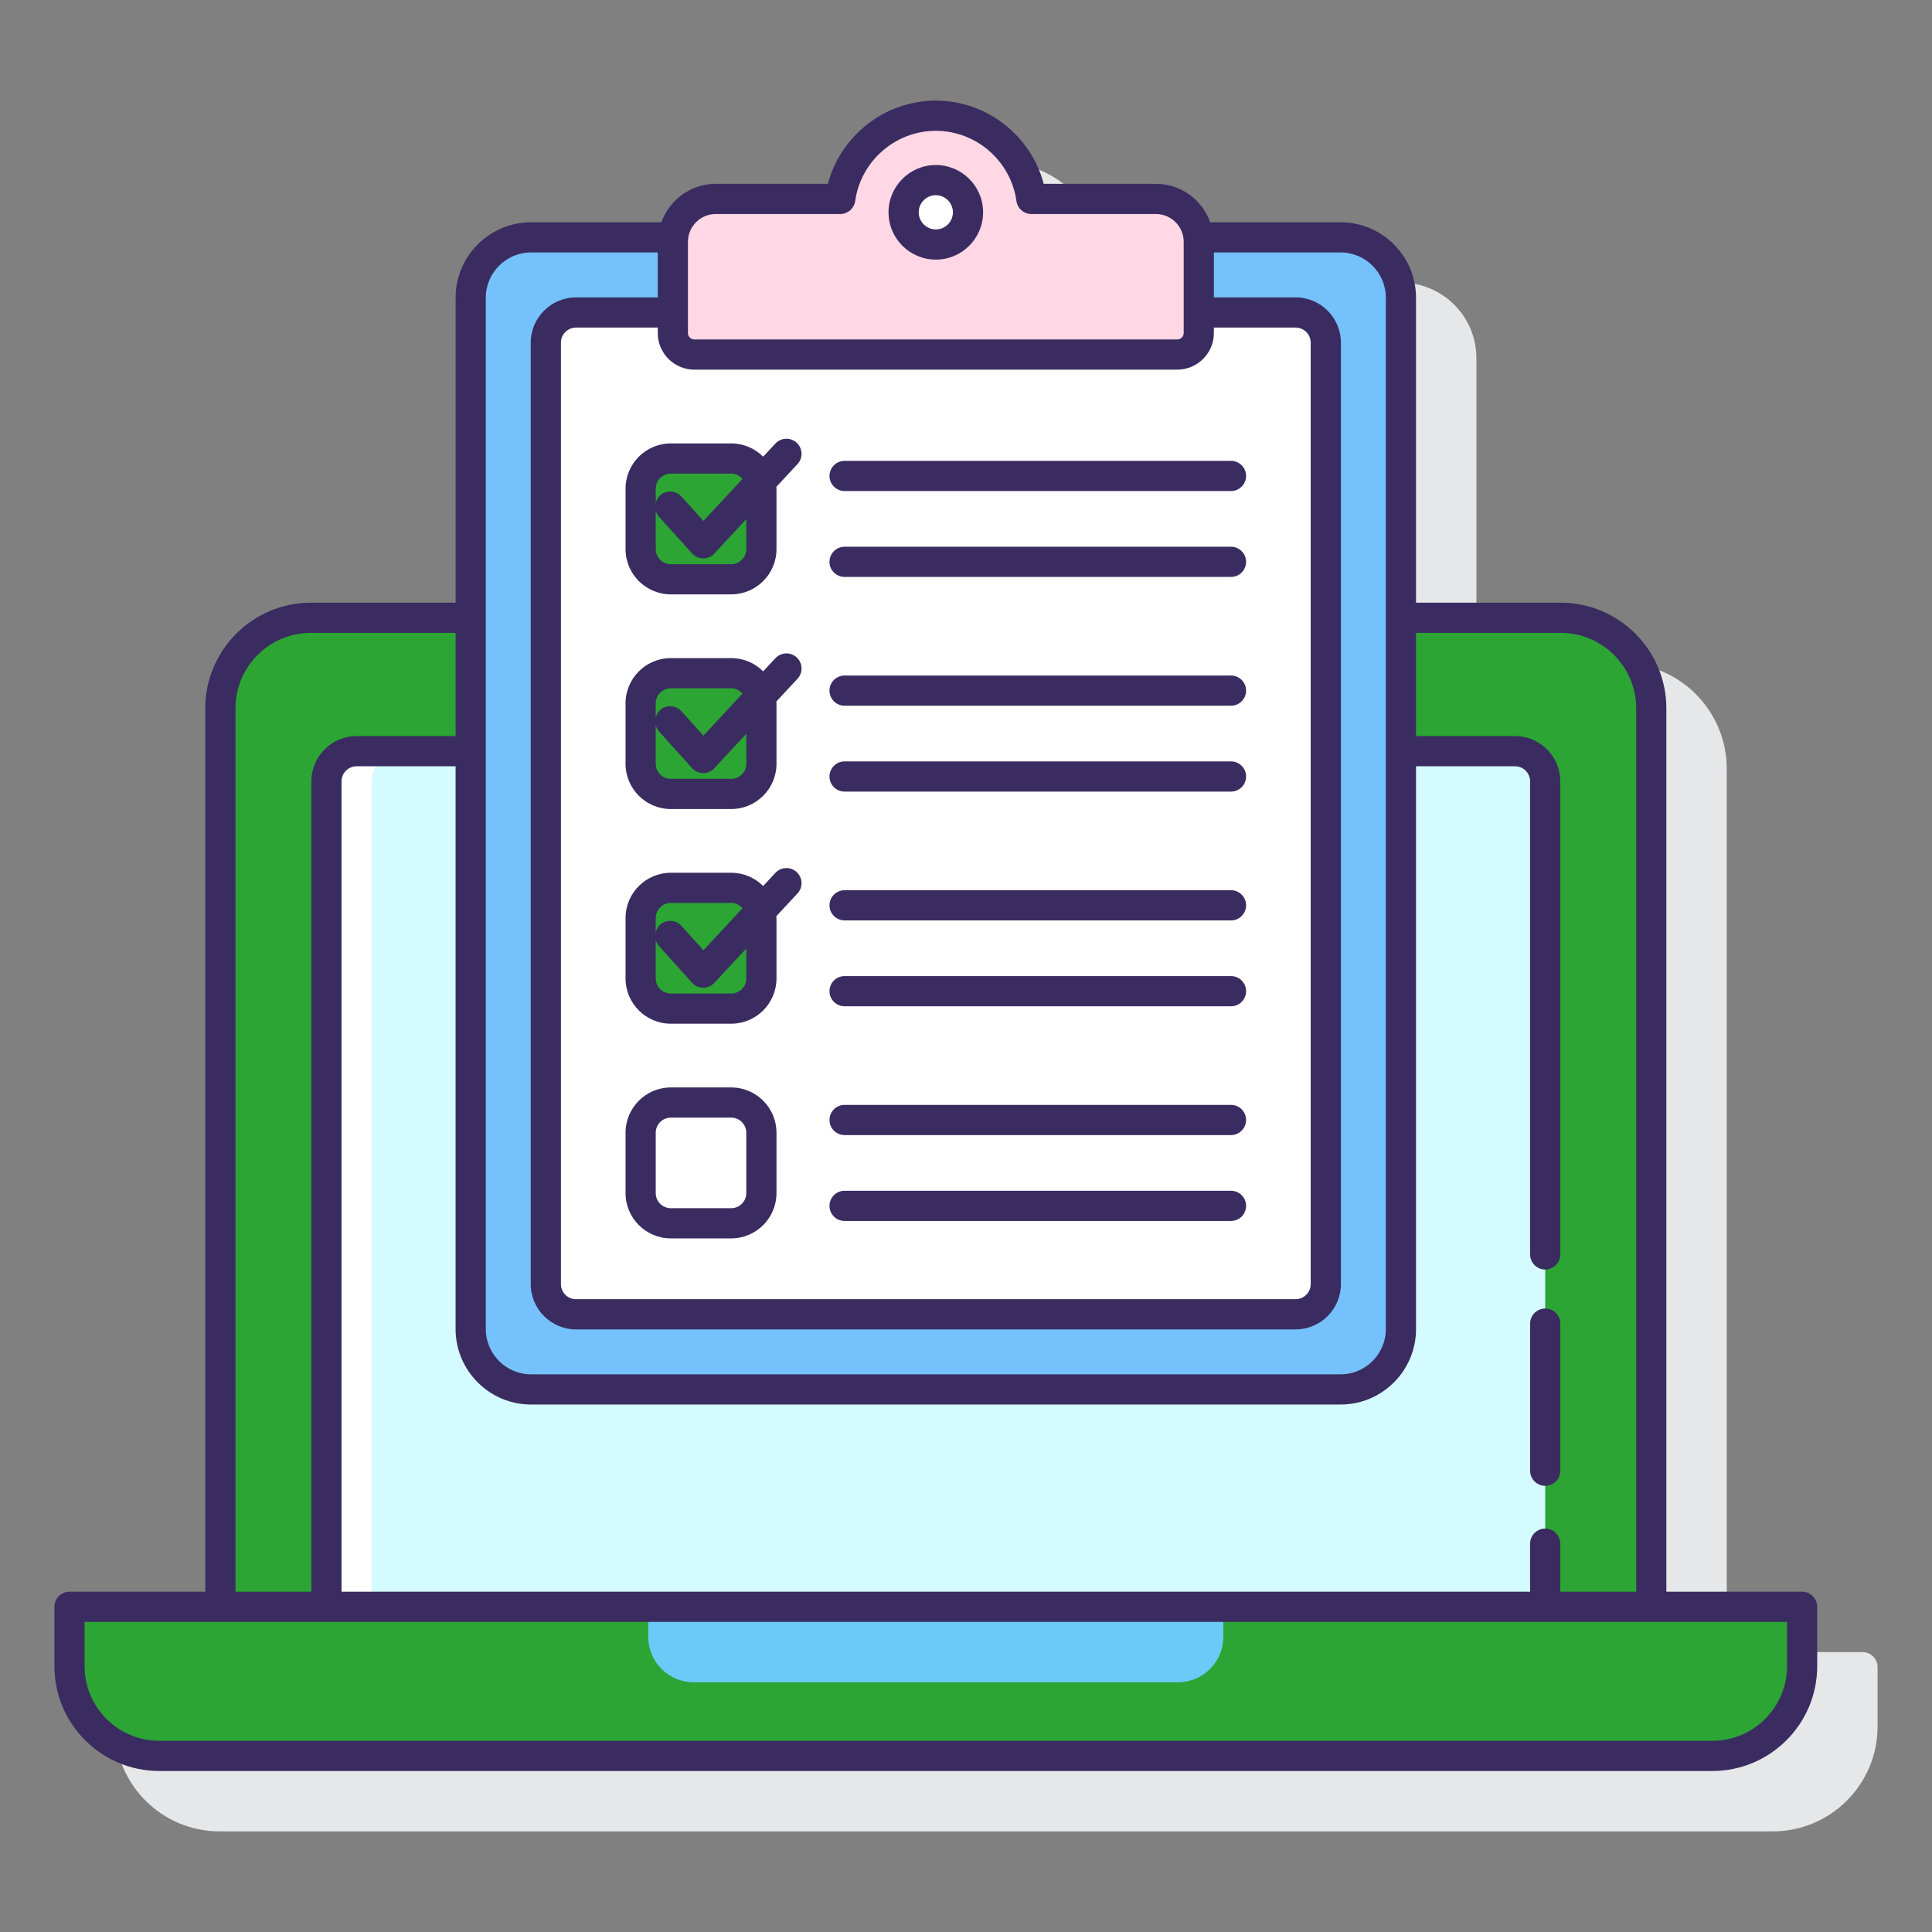 <!-- icon666.com - MILLIONS OF FREE VECTOR ICONS --><svg id="Layer_1" enable-background="new 0 0 128 128" viewBox="0 0 128 128" xmlns="http://www.w3.org/2000/svg"><rect x="0" y="0" width="128" height="128" fill="#808080" stroke="none"/><g><path d="m123.395 109.455h-8.995v-58.525c0-3.859-3.14-7-7-7h-9.585v-20.205c0-2.757-2.243-5-5-5h-8.634c-.535-1.481-1.941-2.548-3.603-2.548h-7.43c-.845-3.196-3.777-5.511-7.148-5.511-3.372 0-6.304 2.314-7.148 5.511h-7.43c-1.663 0-3.068 1.067-3.603 2.548h-8.634c-2.757 0-5 2.243-5 5v20.205h-9.585c-3.86 0-7 3.141-7 7v58.525h-8.995c-.552 0-1 .447-1 1v3.934c0 3.83 3.116 6.945 6.945 6.945h102.898c3.83 0 6.946-3.115 6.946-6.945v-3.934c.001-.553-.447-1-.999-1z" fill="#e6e7e8"></path><g><g><path d="m103.401 40.929h-10.585v47.124c0 2.209-1.791 4-4 4h-53.631c-2.209 0-4-1.791-4-4v-47.124h-10.586c-3.314 0-6 2.686-6 6v59.526h94.801v-59.526c.001-3.314-2.686-6-5.999-6z" fill="#0089ef" style="fill: rgb(44, 165, 52);"></path><path d="m100.372 49.766h-7.557v38.287c0 2.209-1.791 4-4 4h-53.63c-2.209 0-4-1.791-4-4v-38.287h-7.557c-1.105 0-2 .895-2 2v54.688h80.745v-54.688c-.001-1.104-.896-2-2.001-2z" fill="#d4fbff"></path><path d="m26.628 49.766h-3c-1.105 0-2 .896-2 2v54.688h3v-54.688c0-1.104.895-2 2-2z" fill="#fff"></path><path d="m4.605 106.455v3.933c0 3.283 2.662 5.945 5.945 5.945h102.898c3.284 0 5.946-2.662 5.946-5.945v-3.933z" fill="#0089ef" style="fill: rgb(44, 165, 52);"></path><path d="m4.605 106.455v3.933c0 3.283 2.662 5.945 5.945 5.945h102.898c3.284 0 5.946-2.662 5.946-5.945v-3.933z" fill="#0089ef" style="fill: rgb(44, 165, 52);"></path><path d="m42.949 106.455v1.991c0 1.662 1.347 3.009 3.009 3.009h32.083c1.662 0 3.01-1.348 3.01-3.009v-1.991z" fill="#6dc9f7"></path></g><g><path d="m88.816 15.726h-9.423c.01.099.03.195.03.296v6.045c0 .785-.637 1.422-1.422 1.422h-32.001c-.785 0-1.422-.637-1.422-1.422v-6.045c0-.102.02-.198.03-.296h-9.423c-2.209 0-4 1.791-4 4v68.328c0 2.209 1.791 4 4 4h53.631c2.209 0 4-1.791 4-4v-68.328c0-2.209-1.791-4-4-4z" fill="#fa759e" style="fill: rgb(116, 193, 251);"></path><path d="m85.838 20.704h-6.415v1.363c0 .785-.637 1.422-1.422 1.422h-32.001c-.785 0-1.422-.637-1.422-1.422v-1.363h-6.415c-1.105 0-2 .896-2 2v62.372c0 1.104.895 2 2 2h47.675c1.105 0 2-.896 2-2v-62.372c0-1.105-.896-2-2-2z" fill="#fff"></path><path d="m68.331 13.178c-.433-3.113-3.099-5.512-6.331-5.512s-5.898 2.398-6.331 5.511h-8.247c-1.571 0-2.845 1.274-2.845 2.845v6.045c0 .785.637 1.422 1.422 1.422h32.001c.785 0 1.422-.637 1.422-1.422v-6.045c0-1.571-1.274-2.845-2.845-2.845h-8.246z" fill="#ffd7e5"></path><circle cx="62" cy="14.067" fill="#fff" r="2.133"></circle><g fill="#0089ef"><path d="m48.444 38.378h-4c-1.105 0-2-.895-2-2v-4c0-1.105.895-2 2-2h4c1.105 0 2 .895 2 2v4c0 1.105-.895 2-2 2z" fill="#0089ef" style="fill: rgb(44, 165, 52);"></path><path d="m48.444 52.601h-4c-1.105 0-2-.895-2-2v-4c0-1.105.895-2 2-2h4c1.105 0 2 .895 2 2v4c0 1.104-.895 2-2 2z" fill="#0089ef" style="fill: rgb(44, 165, 52);"></path><path d="m48.444 66.823h-4c-1.105 0-2-.895-2-2v-4c0-1.105.895-2 2-2h4c1.105 0 2 .895 2 2v4c0 1.105-.895 2-2 2z" fill="#0089ef" style="fill: rgb(44, 165, 52);"></path></g><g fill="#3a2c60"><path d="m102.375 98.441c.552 0 1-.447 1-1v-9.748c0-.553-.448-1-1-1s-1 .447-1 1v9.748c0 .552.448 1 1 1z" fill="#3a2c60"></path><path d="m119.395 105.455h-8.995v-58.526c0-3.859-3.14-7-7-7h-9.585v-20.203c0-2.757-2.243-5-5-5h-8.633c-.535-1.481-1.941-2.548-3.604-2.548h-7.43c-.844-3.196-3.776-5.512-7.148-5.512s-6.304 2.315-7.148 5.512h-7.43c-1.663 0-3.068 1.067-3.603 2.548h-8.634c-2.757 0-5 2.243-5 5v20.203h-9.585c-3.86 0-7 3.141-7 7v58.526h-8.995c-.552 0-1 .447-1 1v3.934c0 3.829 3.116 6.944 6.945 6.944h102.898c3.83 0 6.946-3.115 6.946-6.944v-3.934c.001-.553-.447-1-.999-1zm-73.395-80.966h32c1.335 0 2.422-1.087 2.422-2.423v-.363h5.415c.551 0 1 .448 1 1v62.372c0 .552-.449 1-1 1h-47.674c-.551 0-1-.448-1-1v-62.372c0-.552.449-1 1-1h5.415v.363c0 1.336 1.086 2.423 2.422 2.423zm-.422-8.466c0-1.018.827-1.845 1.844-1.845h8.247c.499 0 .921-.368.99-.862.369-2.65 2.666-4.649 5.341-4.649s4.972 1.999 5.341 4.649c.069.494.491.862.99.862h8.247c1.017 0 1.845.827 1.845 1.845v6.044c0 .233-.189.423-.422.423h-32.001c-.232 0-.422-.189-.422-.423zm-13.393 3.703c0-1.654 1.346-3 3-3h8.393v2.978h-5.415c-1.654 0-3 1.346-3 3v62.372c0 1.654 1.346 3 3 3h47.675c1.654 0 3-1.346 3-3v-62.373c0-1.654-1.346-3-3-3h-5.415v-2.978h8.393c1.654 0 3 1.346 3 3v68.328c0 1.654-1.346 3-3 3h-53.631c-1.654 0-3-1.346-3-3zm3 73.328h53.631c2.757 0 5-2.243 5-5v-37.287h6.557c.551 0 1 .448 1 1v31.341c0 .553.448 1 1 1s1-.447 1-1v-31.341c0-1.654-1.346-3-3-3h-6.557v-6.838h9.585c2.757 0 5 2.243 5 5v58.526h-5.028v-3.182c0-.553-.448-1-1-1s-1 .447-1 1v3.182h-78.746v-53.688c0-.552.449-1 1-1h6.557v37.287c.001 2.757 2.244 5 5.001 5zm-19.585-46.125c0-2.757 2.243-5 5-5h9.585v6.838h-6.557c-1.654 0-3 1.346-3 3v53.688h-5.028zm102.795 63.46c0 2.727-2.219 4.944-4.946 4.944h-102.899c-2.727 0-4.945-2.218-4.945-4.944v-2.934h112.79z" fill="#3a2c60"></path><path d="m62 17.2c1.728 0 3.133-1.406 3.133-3.134s-1.405-3.133-3.133-3.133-3.133 1.406-3.133 3.134 1.405 3.133 3.133 3.133zm0-4.267c.625 0 1.133.509 1.133 1.134s-.508 1.133-1.133 1.133-1.133-.509-1.133-1.134.508-1.133 1.133-1.133z" fill="#3a2c60"></path><path d="m41.444 32.378v4c0 1.654 1.346 3 3 3h4c1.654 0 3-1.346 3-3v-4c0-.042-.011-.08-.012-.121l1.404-1.51c.376-.404.353-1.037-.051-1.413-.404-.374-1.036-.353-1.414.052l-.809.87c-.543-.542-1.292-.878-2.118-.878h-4c-1.654 0-3 1.346-3 3zm8 4c0 .552-.449 1-1 1h-4c-.551 0-1-.448-1-1v-2.562c.039.15.102.295.213.418l2.193 2.43c.188.208.455.328.735.33h.007c.278 0 .543-.115.732-.319l2.12-2.279zm-5-5h4c.301 0 .563.141.747.352l-2.587 2.782-1.462-1.619c-.369-.409-1.001-.443-1.412-.072-.157.142-.241.326-.286.518v-.961c0-.552.449-1 1-1z" fill="#3a2c60"></path><path d="m55.956 32.533h25.601c.552 0 1-.447 1-1s-.448-1-1-1h-25.601c-.552 0-1 .447-1 1s.447 1 1 1z" fill="#3a2c60"></path><path d="m55.956 38.223h25.601c.552 0 1-.447 1-1s-.448-1-1-1h-25.601c-.552 0-1 .447-1 1s.447 1 1 1z" fill="#3a2c60"></path><path d="m55.956 46.756h25.601c.552 0 1-.447 1-1s-.448-1-1-1h-25.601c-.552 0-1 .447-1 1s.447 1 1 1z" fill="#3a2c60"></path><path d="m55.956 52.445h25.601c.552 0 1-.447 1-1s-.448-1-1-1h-25.601c-.552 0-1 .447-1 1s.447 1 1 1z" fill="#3a2c60"></path><path d="m51.371 43.609-.809.87c-.543-.542-1.292-.878-2.118-.878h-4c-1.654 0-3 1.346-3 3v4c0 1.654 1.346 3 3 3h4c1.654 0 3-1.346 3-3v-4c0-.042-.011-.08-.012-.121l1.404-1.51c.376-.404.353-1.037-.051-1.413-.404-.374-1.036-.353-1.414.052zm-6.927 1.992h4c.301 0 .563.141.747.352l-2.587 2.782-1.462-1.619c-.369-.409-1.001-.442-1.412-.072-.157.142-.241.326-.286.518v-.961c0-.552.449-1 1-1zm5 5c0 .552-.449 1-1 1h-4c-.551 0-1-.448-1-1v-2.562c.039.15.102.295.213.418l2.193 2.43c.188.208.455.328.735.33h.007c.278 0 .543-.115.732-.319l2.12-2.279z" fill="#3a2c60"></path><path d="m55.956 60.979h25.601c.552 0 1-.447 1-1s-.448-1-1-1h-25.601c-.552 0-1 .447-1 1s.447 1 1 1z" fill="#3a2c60"></path><path d="m55.956 66.668h25.601c.552 0 1-.447 1-1s-.448-1-1-1h-25.601c-.552 0-1 .447-1 1s.447 1 1 1z" fill="#3a2c60"></path><path d="m51.371 57.831-.809.87c-.543-.542-1.292-.878-2.118-.878h-4c-1.654 0-3 1.346-3 3v4c0 1.654 1.346 3 3 3h4c1.654 0 3-1.346 3-3v-4c0-.042-.011-.08-.012-.121l1.404-1.51c.376-.404.353-1.037-.051-1.413-.404-.375-1.036-.352-1.414.052zm-6.927 1.992h4c.301 0 .563.141.747.352l-2.587 2.782-1.462-1.619c-.369-.409-1.001-.442-1.412-.072-.157.142-.241.326-.286.518v-.961c0-.551.449-1 1-1zm5 5c0 .552-.449 1-1 1h-4c-.551 0-1-.448-1-1v-2.562c.039.15.102.295.213.418l2.193 2.43c.188.208.455.328.735.33h.007c.278 0 .543-.115.732-.319l2.12-2.279z" fill="#3a2c60"></path><path d="m48.444 72.046h-4c-1.654 0-3 1.346-3 3v4c0 1.654 1.346 3 3 3h4c1.654 0 3-1.346 3-3v-4c0-1.654-1.345-3-3-3zm1 7c0 .552-.449 1-1 1h-4c-.551 0-1-.448-1-1v-4c0-.552.449-1 1-1h4c.551 0 1 .448 1 1z" fill="#3a2c60"></path><path d="m55.956 75.201h25.601c.552 0 1-.447 1-1s-.448-1-1-1h-25.601c-.552 0-1 .447-1 1s.447 1 1 1z" fill="#3a2c60"></path><path d="m55.956 80.891h25.601c.552 0 1-.447 1-1s-.448-1-1-1h-25.601c-.552 0-1 .447-1 1s.447 1 1 1z" fill="#3a2c60"></path></g></g></g></g></svg>